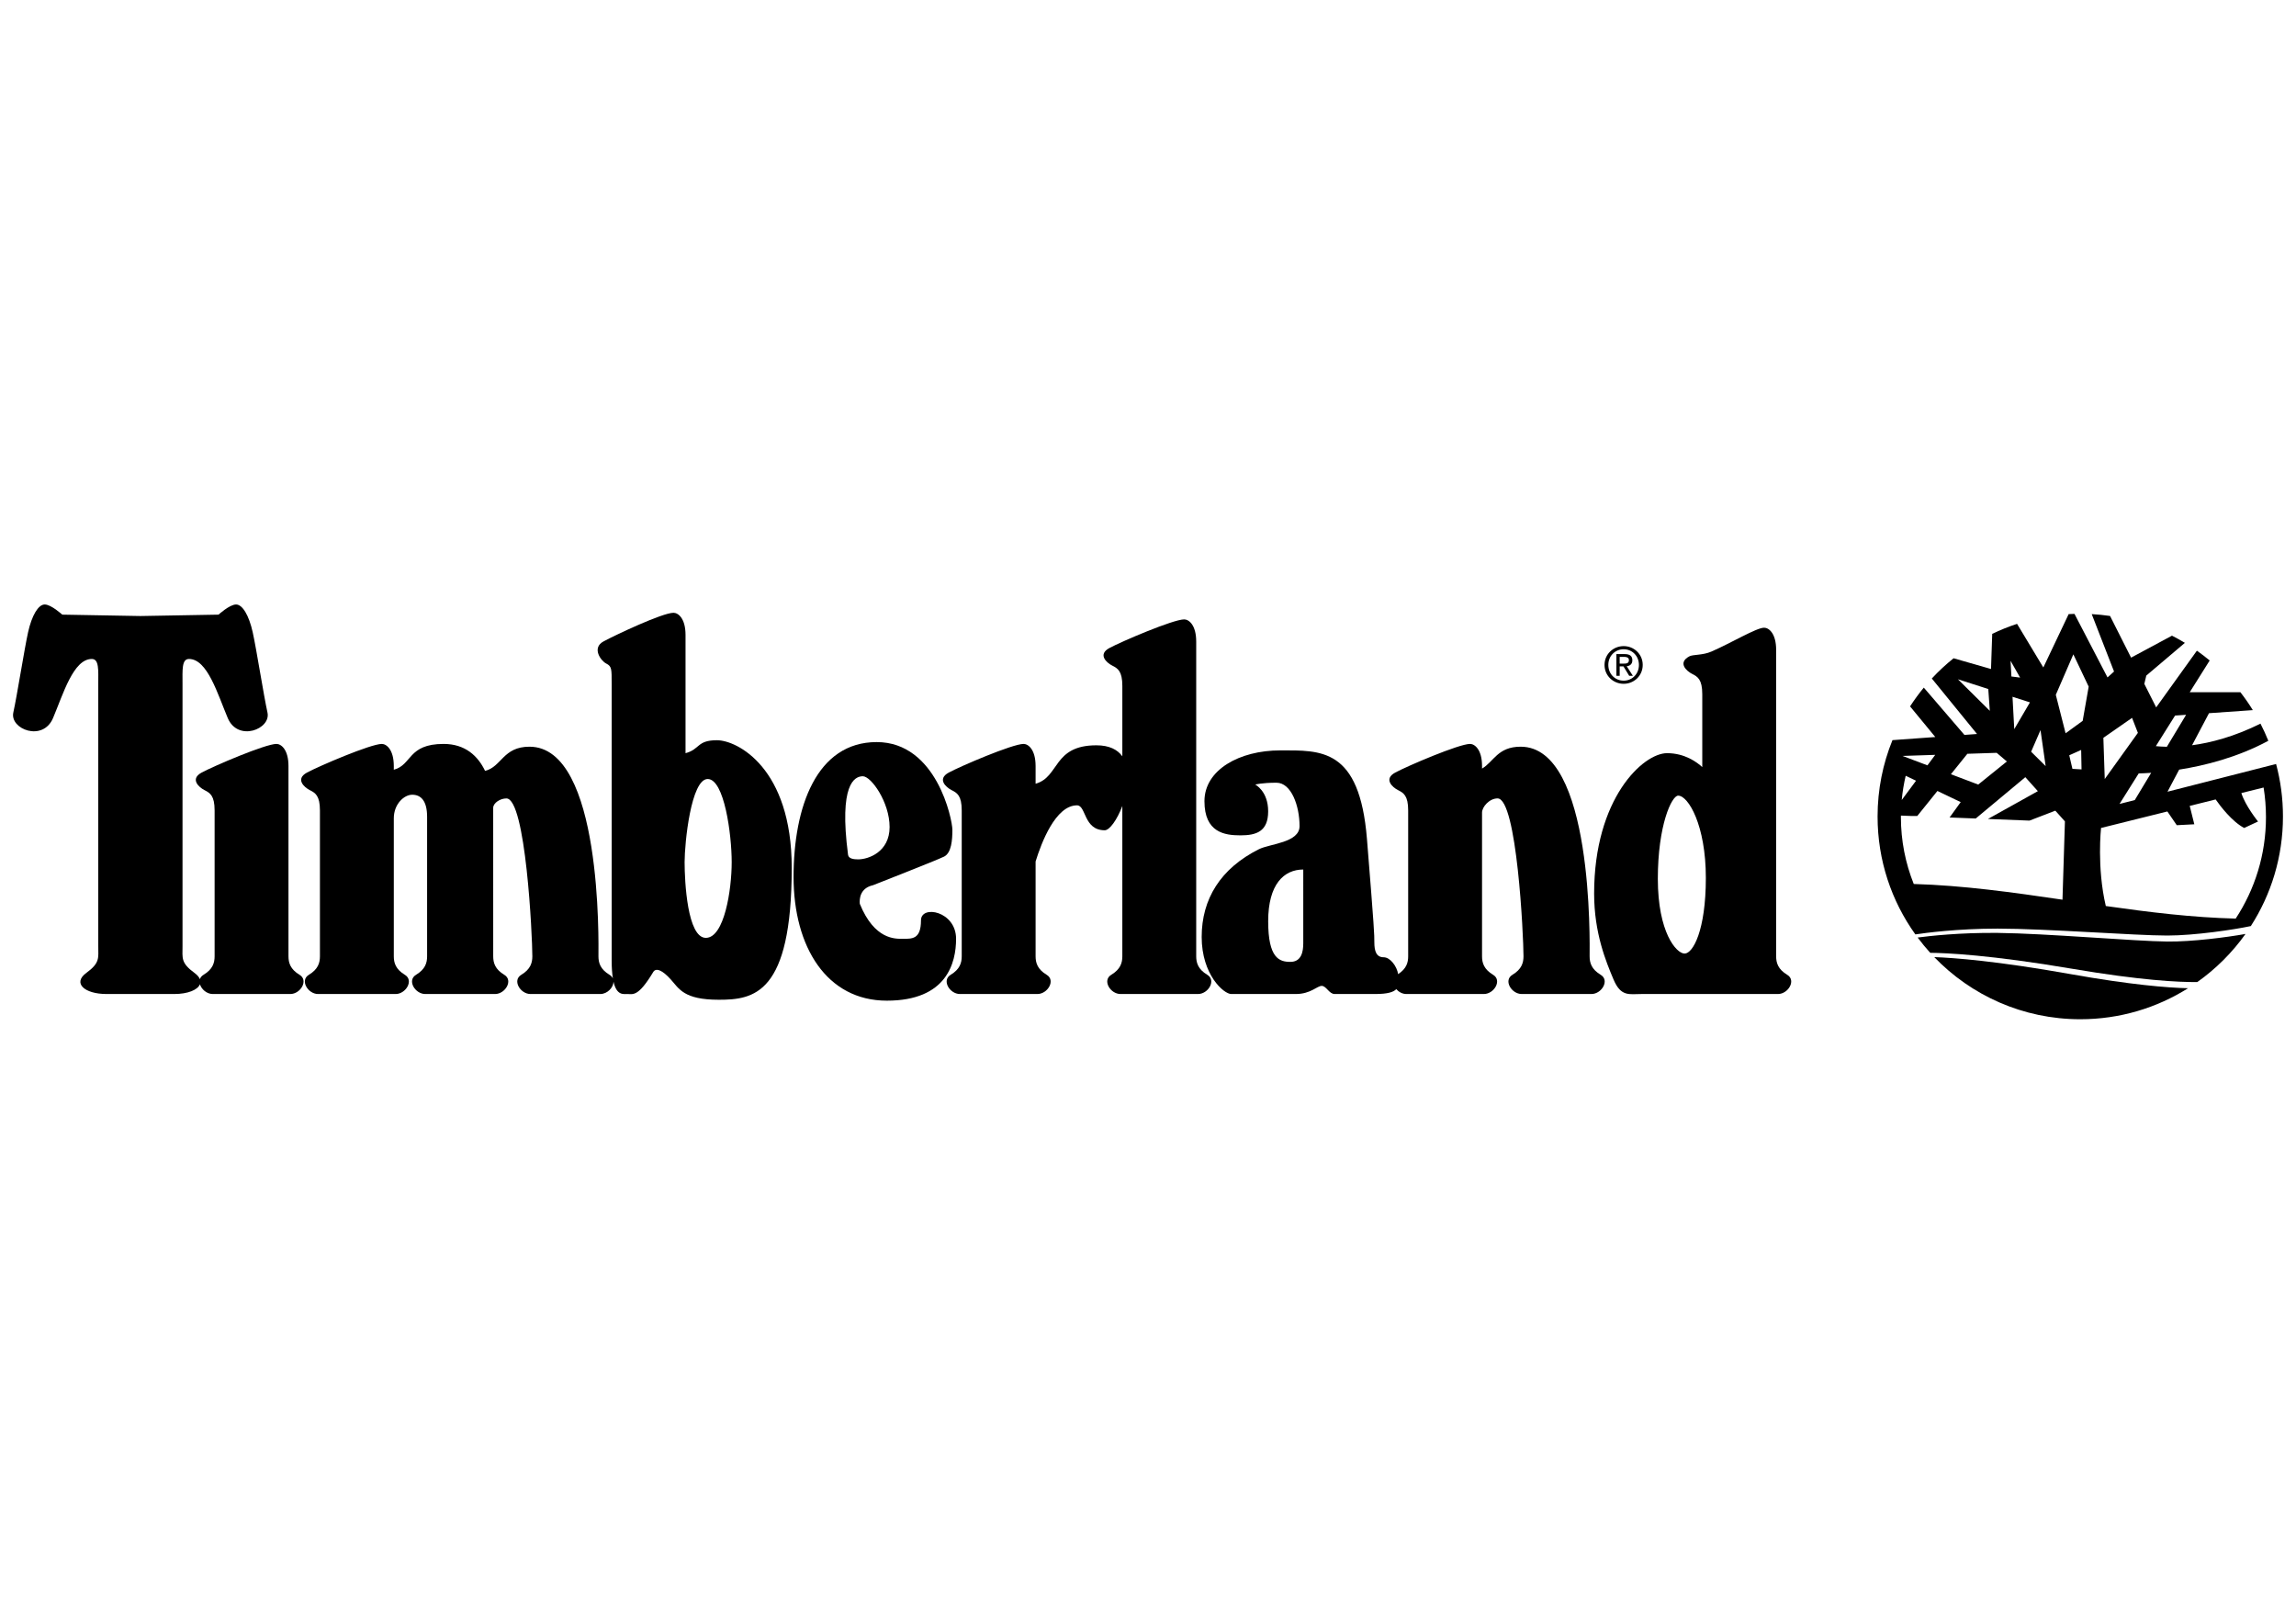 <?xml version="1.0" encoding="utf-8"?>
<!-- Generator: Adobe Illustrator 17.0.0, SVG Export Plug-In . SVG Version: 6.00 Build 0)  -->
<!DOCTYPE svg PUBLIC "-//W3C//DTD SVG 1.1//EN" "http://www.w3.org/Graphics/SVG/1.1/DTD/svg11.dtd">
<svg version="1.1" id="Ebene_1" xmlns="http://www.w3.org/2000/svg" xmlns:xlink="http://www.w3.org/1999/xlink" x="0px" y="0px"
	 width="841.89px" height="595.28px" viewBox="0 0 841.89 595.28" enable-background="new 0 0 841.89 595.28" xml:space="preserve">
<g id="MQhQrg_1_">
	<g>
		<g>
			<path fill-rule="evenodd" clip-rule="evenodd" d="M732.508,342.017c-13.827-0.141-25.046,1.128-29.35,1.697
				c1.447,1.942,2.986,3.811,4.611,5.601c5.759,0.051,21.991,0.741,52.143,5.864c25.063,4.258,39.027,4.926,45.785,4.861
				c6.837-4.842,12.822-10.812,17.682-17.637c-6.838,1.223-19.553,2.878-28.687,2.786
				C782.756,345.067,750.282,342.197,732.508,342.017z"/>
			<path fill-rule="evenodd" clip-rule="evenodd" d="M709.242,350.884c13.52,14.045,32.513,22.787,53.547,22.787
				c14.521,0,28.067-4.168,39.513-11.368c-7.476-0.181-20.972-1.238-43.2-5.199C732.231,352.315,716.425,351.148,709.242,350.884z"
				/>
			<path fill-rule="evenodd" clip-rule="evenodd" d="M834.588,280.091l-39.819,10.163l4.282-8.098
				c9.409-1.477,21.423-4.489,32.693-10.578c-0.864-2.144-1.824-4.239-2.877-6.28c-9.667,4.802-18.264,7.012-25.091,7.923
				l6.217-11.756l16.065-1.125c-1.404-2.273-2.927-4.465-4.56-6.566H802.93l7.31-11.63c-1.514-1.257-3.08-2.454-4.692-3.591
				l-14.928,20.786l-4.346-8.616l0.724-3.044l14.152-11.999c-1.544-0.932-3.124-1.81-4.739-2.63l-14.991,8.051l-7.707-15.275
				c-2.211-0.326-4.456-0.554-6.726-0.681l8.185,21.045l-2.394,2.165l-12.116-23.299c-0.711,0.02-1.42,0.052-2.128,0.091
				l-9.29,19.558l-9.634-15.99c-3.131,1.027-6.173,2.251-9.105,3.667l-0.442,12.888l-13.725-3.939
				c-2.841,2.275-5.508,4.756-7.984,7.419l16.578,20.344l-4.617,0.337l-14.896-17.339c-1.807,2.192-3.488,4.491-5.038,6.882
				l9.251,11.232l-15.706,1.14c-3.519,8.643-5.461,18.094-5.461,28c0,16.12,5.135,31.042,13.856,43.221
				c3.505-0.528,15.327-2.119,30.164-2.119c17.775,0,50.279,2.54,62.214,2.54c10.107,0,24.58-2.186,30.628-3.471
				c7.456-11.584,11.783-25.372,11.783-40.171C837.112,292.688,836.231,286.234,834.588,280.091z M797.548,262.337l4.048-0.283
				l-7.057,11.727c-1.595-0.028-2.945-0.122-4.036-0.234L797.548,262.337z M788.791,283.328l-6.012,9.985l-5.601,1.43l7.035-11.191
				C785.365,283.523,786.915,283.459,788.791,283.328z M781.776,263.177l2.138,5.5l-12.153,16.923l-0.503-15.107L781.776,263.177z
				 M748.208,267.664l1.885,13.196l-5.324-5.266L748.208,267.664z M740.724,248.413l-3.187-0.398l-0.31-5.752L740.724,248.413z
				 M744.336,257.499l-5.755,9.819l-0.642-11.869L744.336,257.499z M717.927,249.035l11.13,3.567l0.558,7.998L717.927,249.035z
				 M721.391,276.35l10.749-0.354l3.732,3.172l-10.496,8.466l-10.021-3.79L721.391,276.35z M709.604,276.74l-2.857,3.85
				l-9.134-3.454L709.604,276.74z M698.774,284.41l3.792,1.815l-5.245,7.071C697.605,290.27,698.095,287.304,698.774,284.41z
				 M756.264,329.839c-18.264-2.689-36.476-5.234-54.534-5.756c-3.038-7.582-4.714-15.859-4.714-24.527
				c0-0.184,0.01-0.367,0.011-0.551l3.547,0.138h2.455l7.382-9.162l8.532,4.084l-4.071,5.637l9.588,0.373l18.182-15.151l4.594,5.127
				l-18.309,10.199l15.249,0.596l9.467-3.641l3.517,3.924L756.264,329.839z M759.912,281.877l-1.165-4.977l4.368-1.959l0.136,7.131
				L759.912,281.877z M763.67,264.276l-6.266,4.558l-3.589-14.1l6.434-14.841l5.619,11.843L763.67,264.276z M819.775,336.772
				c-15.845-0.395-31.743-2.344-47.624-4.609c-3.344-14.191-1.744-28.617-1.744-28.617l24.318-6.05l3.446,5.034l6.433-0.338
				l-1.683-6.736l9.507-2.365c1.654,2.365,5.953,8.071,10.459,10.457l5.079-2.371c0,0-4.707-5.814-6.108-10.432l8.155-2.029
				c0.567,3.531,0.866,7.152,0.866,10.842C830.878,313.297,826.795,326.084,819.775,336.772z"/>
		</g>
		<g>
			<path fill-rule="evenodd" clip-rule="evenodd" d="M337.705,337.403c0,7.111-3.386,6.771-6.771,6.771
				c-2.549,0-10.258,0.462-15.665-12.819c-0.153-1.593-0.06-5.731,4.832-6.818c0,0,23.362-9.141,26.071-10.495
				c2.709-1.353,3.046-6.095,3.046-9.819c0-3.724-5.755-32.164-27.762-32.164c-22.008,0-30.473,23.7-30.473,49.431
				c0,25.732,12.19,45.37,34.195,45.37c22.01,0,25.394-13.881,25.394-22.685C350.571,334.017,337.705,331.647,337.705,337.403z
				 M310.957,313.363c-3.386-25.9,2.369-28.777,5.417-28.777c3.047,0,9.82,9.479,9.82,18.62c0,9.142-7.788,11.852-11.513,11.852
				C313.152,315.057,311.155,314.877,310.957,313.363z"/>
			<path fill-rule="evenodd" clip-rule="evenodd" d="M109.842,357.38c-3.386-2.032-4.064-4.402-4.064-6.773c0,0,0-63.652,0-69.746
				c0-6.095-2.708-8.126-4.401-8.126c-4.064,0-23.023,8.126-27.425,10.497c-4.401,2.369-1.016,5.417,1.015,6.433
				c2.032,1.016,3.725,2.031,3.725,7.448s0,51.125,0,53.494c0,2.371-0.678,4.74-4.064,6.773c-0.711,0.426-1.136,0.985-1.332,1.602
				c-0.297-0.748-0.932-1.518-1.969-2.279c-5.079-3.724-4.401-5.417-4.401-9.819s0-91.077,0-96.156c0-5.078-0.34-9.141,2.369-9.141
				c6.771,0,10.495,12.865,14.221,21.669c3.724,8.802,15.914,4.062,14.559-2.032c-1.354-6.094-4.064-23.362-5.418-29.456
				c-1.353-6.095-3.724-10.157-6.095-10.157c-2.37,0-6.433,3.724-6.433,3.724l-28.651,0.509l-28.652-0.509
				c0,0-4.064-3.724-6.433-3.724c-2.371,0-4.74,4.062-6.095,10.157c-1.354,6.095-4.064,23.363-5.417,29.456
				c-1.354,6.095,10.834,10.835,14.559,2.032c3.724-8.804,7.449-21.669,14.219-21.669c2.709,0,2.371,4.062,2.371,9.141
				c0,5.079,0,91.754,0,96.156s0.677,6.095-4.402,9.819c-5.078,3.724-0.677,7.719,7.449,7.719H63.88
				c5.027,0,8.625-1.529,9.439-3.576c0.549,1.841,2.505,3.576,4.696,3.576h28.442C110.181,364.421,113.228,359.41,109.842,357.38z"
				/>
			<path fill-rule="evenodd" clip-rule="evenodd" d="M442.685,357.38c-3.386-2.032-4.063-4.402-4.063-6.773c0,0,0-109.307,0-115.401
				c0-6.095-2.709-8.126-4.402-8.126c-4.062,0-23.022,8.126-27.424,10.495c-4.401,2.371-1.016,5.417,1.016,6.433
				c2.031,1.016,3.724,2.031,3.724,7.449c0,1.73,0,12.239,0,25.816c-1.768-2.449-4.774-4.03-9.501-4.03
				c-16.013,0-13.425,11.591-22.305,14.088c0-3.226,0-5.532,0-6.471c0-6.095-2.708-8.126-4.401-8.126
				c-4.062,0-23.023,8.126-27.425,10.497c-4.401,2.369-1.015,5.417,1.016,6.433c2.031,1.016,3.724,2.031,3.724,7.448
				s0,51.125,0,53.494c0,2.371-0.677,4.74-4.062,6.773c-3.386,2.03-0.34,7.041,3.386,7.041h28.44c3.724,0,6.771-5.012,3.386-7.041
				c-3.386-2.032-4.064-4.402-4.064-6.773c0,0,0-17.33,0-34.771c2.108-6.851,7.316-20.585,15.194-20.585
				c3.386,0,2.371,9.141,10.157,9.141c1.792,0,4.554-3.88,6.454-8.899c0,25.912,0,53.82,0,55.115c0,2.371-0.677,4.74-4.062,6.773
				c-3.387,2.03-0.34,7.041,3.386,7.041h28.44C443.023,364.421,446.07,359.41,442.685,357.38z"/>
			<path fill-rule="evenodd" clip-rule="evenodd" d="M586.94,357.38c-3.387-2.032-4.062-4.402-4.062-6.773
				c0-4.74,1.459-76.856-25.288-76.856c-8.46,0-9.902,5.574-14.158,8.017c0-0.373,0-0.683,0-0.908c0-6.095-2.708-8.126-4.401-8.126
				c-4.064,0-23.023,8.126-27.425,10.497c-4.402,2.369-1.015,5.417,1.016,6.433c2.031,1.016,3.724,2.031,3.724,7.448
				s0,51.125,0,53.494c0,2.277-0.631,4.551-3.68,6.527c-0.455-2.883-2.892-6.187-5.335-6.187c-2.709,0-3.386-2.371-3.386-5.418
				c0-3.047,0-4.402-2.709-37.921c-2.708-33.519-16.929-32.502-31.826-32.502c-14.897,0-27.764,7.11-27.764,18.623
				c0,11.51,7.449,12.525,13.205,12.525c5.757,0,10.157-1.353,10.157-8.803c0-7.448-4.74-9.817-4.74-9.817s2.371-0.678,7.788-0.678
				c5.418,0,8.464,8.464,8.464,15.912c0,6.095-10.834,6.433-14.897,8.466c-14.086,7.044-20.992,18.283-20.992,32.164
				c0,13.882,8.127,20.924,10.835,20.924c2.709,0,18.283,0,23.7,0c5.418,0,7.788-2.979,9.481-2.979s2.709,2.979,4.74,2.979
				c2.033,0,5.08,0,14.897,0c4.559,0,6.708-0.716,7.703-1.787c0.905,1.036,2.242,1.787,3.682,1.787h28.44
				c3.724,0,6.771-5.012,3.386-7.041c-3.386-2.032-4.064-4.402-4.064-6.773c0,0,0-31.897,0-52.694c0-2.09,2.68-5.202,5.693-5.202
				c7.11,0,9.511,50.449,9.511,57.896c0,2.371-0.677,4.74-4.062,6.773c-3.386,2.03-0.338,7.041,3.386,7.041h25.594
				C587.279,364.421,590.326,359.41,586.94,357.38z M477.876,345.867c0,3.047-0.677,6.772-4.74,6.772
				c-4.062,0-8.126-1.354-8.126-14.899c0-13.543,5.757-18.96,12.866-18.96C477.876,318.781,477.876,342.819,477.876,345.867z"/>
			<path fill-rule="evenodd" clip-rule="evenodd" d="M262.88,271.38c-7.404,0-6.135,3.304-11.512,4.752c0-22.501,0-41.328,0-43.35
				c0-6.095-2.709-8.126-4.402-8.126c-4.064,0-21.266,8.126-25.668,10.496c-4.402,2.371-1.016,7.111,1.015,8.127
				c2.033,1.015,1.968,2.03,1.968,7.448c0,4.589,0,90.024,0,101.234c0,2.851,0.168,5.048,0.447,6.749
				c-0.228-0.509-0.623-0.968-1.23-1.331c-3.386-2.032-4.062-4.402-4.062-6.773c0-4.74,1.459-76.856-25.288-76.856
				c-9.719,0-10.179,7.353-16.281,8.867c-2.6-5.433-7.245-9.883-15.206-9.883c-13.197,0-11.522,7.7-18.262,9.459
				c0-0.576,0-1.028,0-1.333c0-6.095-2.709-8.126-4.402-8.126c-4.064,0-23.023,8.126-27.425,10.497
				c-4.402,2.369-1.016,5.417,1.016,6.433c2.031,1.016,3.724,2.031,3.724,7.448s0,51.125,0,53.494c0,2.371-0.677,4.74-4.064,6.773
				c-3.386,2.03-0.338,7.041,3.387,7.041h28.44c3.724,0,6.771-5.012,3.386-7.041c-3.386-2.032-4.062-4.402-4.062-6.773
				c0,0,0-29.831,0-50.604c0-5.26,3.796-8.646,6.75-8.646c3.046,0,5.46,2.031,5.46,8.125c0,5.418,0,48.756,0,51.125
				c0,2.371-0.678,4.74-4.064,6.773c-3.386,2.03-0.338,7.041,3.386,7.041h25.594c3.725,0,6.771-5.012,3.387-7.041
				c-3.387-2.032-4.064-4.402-4.064-6.773c0,0-0.003-54.234-0.007-54.438c0-1.807,2.586-3.458,4.842-3.458
				c7.109,0,9.513,50.449,9.513,57.896c0,2.371-0.678,4.74-4.064,6.773c-3.386,2.03-0.338,7.041,3.384,7.041h25.595
				c2.559,0,4.798-2.364,4.85-4.504c1.171,5.083,3.579,4.504,5.075,4.504c2.031,0,3.944,1.169,9.48-8.058
				c1.016-1.693,3.384-0.677,6.432,2.708c3.047,3.386,4.74,7.449,17.607,7.449c12.866,0,26.748-2.031,26.748-48.417
				C290.305,281.539,270.328,271.38,262.88,271.38z M258.816,343.836c-6.771,0-7.786-20.652-7.786-27.764
				c0-7.11,2.37-30.471,8.464-30.471c6.093,0,8.802,20.314,8.802,30.471C268.296,326.229,265.587,343.836,258.816,343.836z"/>
			<path fill-rule="evenodd" clip-rule="evenodd" d="M655.332,357.38c-3.386-2.032-4.062-4.402-4.062-6.773c0,0,0-106.26,0-112.353
				c0-6.095-2.708-8.126-4.401-8.126c-2.822,0-12.018,5.562-19.342,8.75c-3.226,1.404-6.738,1.02-8.083,1.745
				c-4.402,2.369-1.016,5.417,1.015,6.433c2.033,1.016,3.725,2.031,3.725,7.449c0,1.802,0,12.782,0,26.719
				c-1.866-1.727-6.354-5.104-12.909-5.104c-8.802,0-26.747,16.59-26.747,51.464c0,14.559,4.402,25.056,7.109,31.488
				c2.709,6.433,5.757,5.35,10.159,5.35c3.362,0,50.151,0,50.151,0C655.672,364.421,658.719,359.41,655.332,357.38z
				 M617.708,349.592c-3.047,0-9.819-7.788-9.819-27.425c0-19.638,5.079-30.471,7.449-30.471c3.724,0,10.157,10.834,10.157,30.133
				C625.496,341.127,620.756,349.592,617.708,349.592z"/>
			<path fill-rule="evenodd" clip-rule="evenodd" d="M595.363,250.694c3.766,0,6.982-2.925,6.982-6.928
				c0-3.967-3.216-6.892-6.982-6.892c-3.803,0-7.02,2.925-7.02,6.892C588.343,247.769,591.56,250.694,595.363,250.694z
				 M595.363,238.025c3.125,0,5.593,2.469,5.593,5.741c0,3.327-2.468,5.776-5.593,5.776c-3.163,0-5.632-2.45-5.632-5.776
				C589.731,240.494,592.2,238.025,595.363,238.025z"/>
			<path fill-rule="evenodd" clip-rule="evenodd" d="M593.899,244.315h1.39l2.102,3.454h1.353l-2.266-3.509
				c1.169-0.146,2.065-0.768,2.065-2.195c0-1.571-0.933-2.266-2.815-2.266h-3.034v7.97h1.205V244.315z M593.899,240.823h1.646
				c0.84,0,1.736,0.183,1.736,1.169c0,1.224-0.913,1.298-1.937,1.298h-1.445V240.823z"/>
		</g>
	</g>
</g>
</svg>
